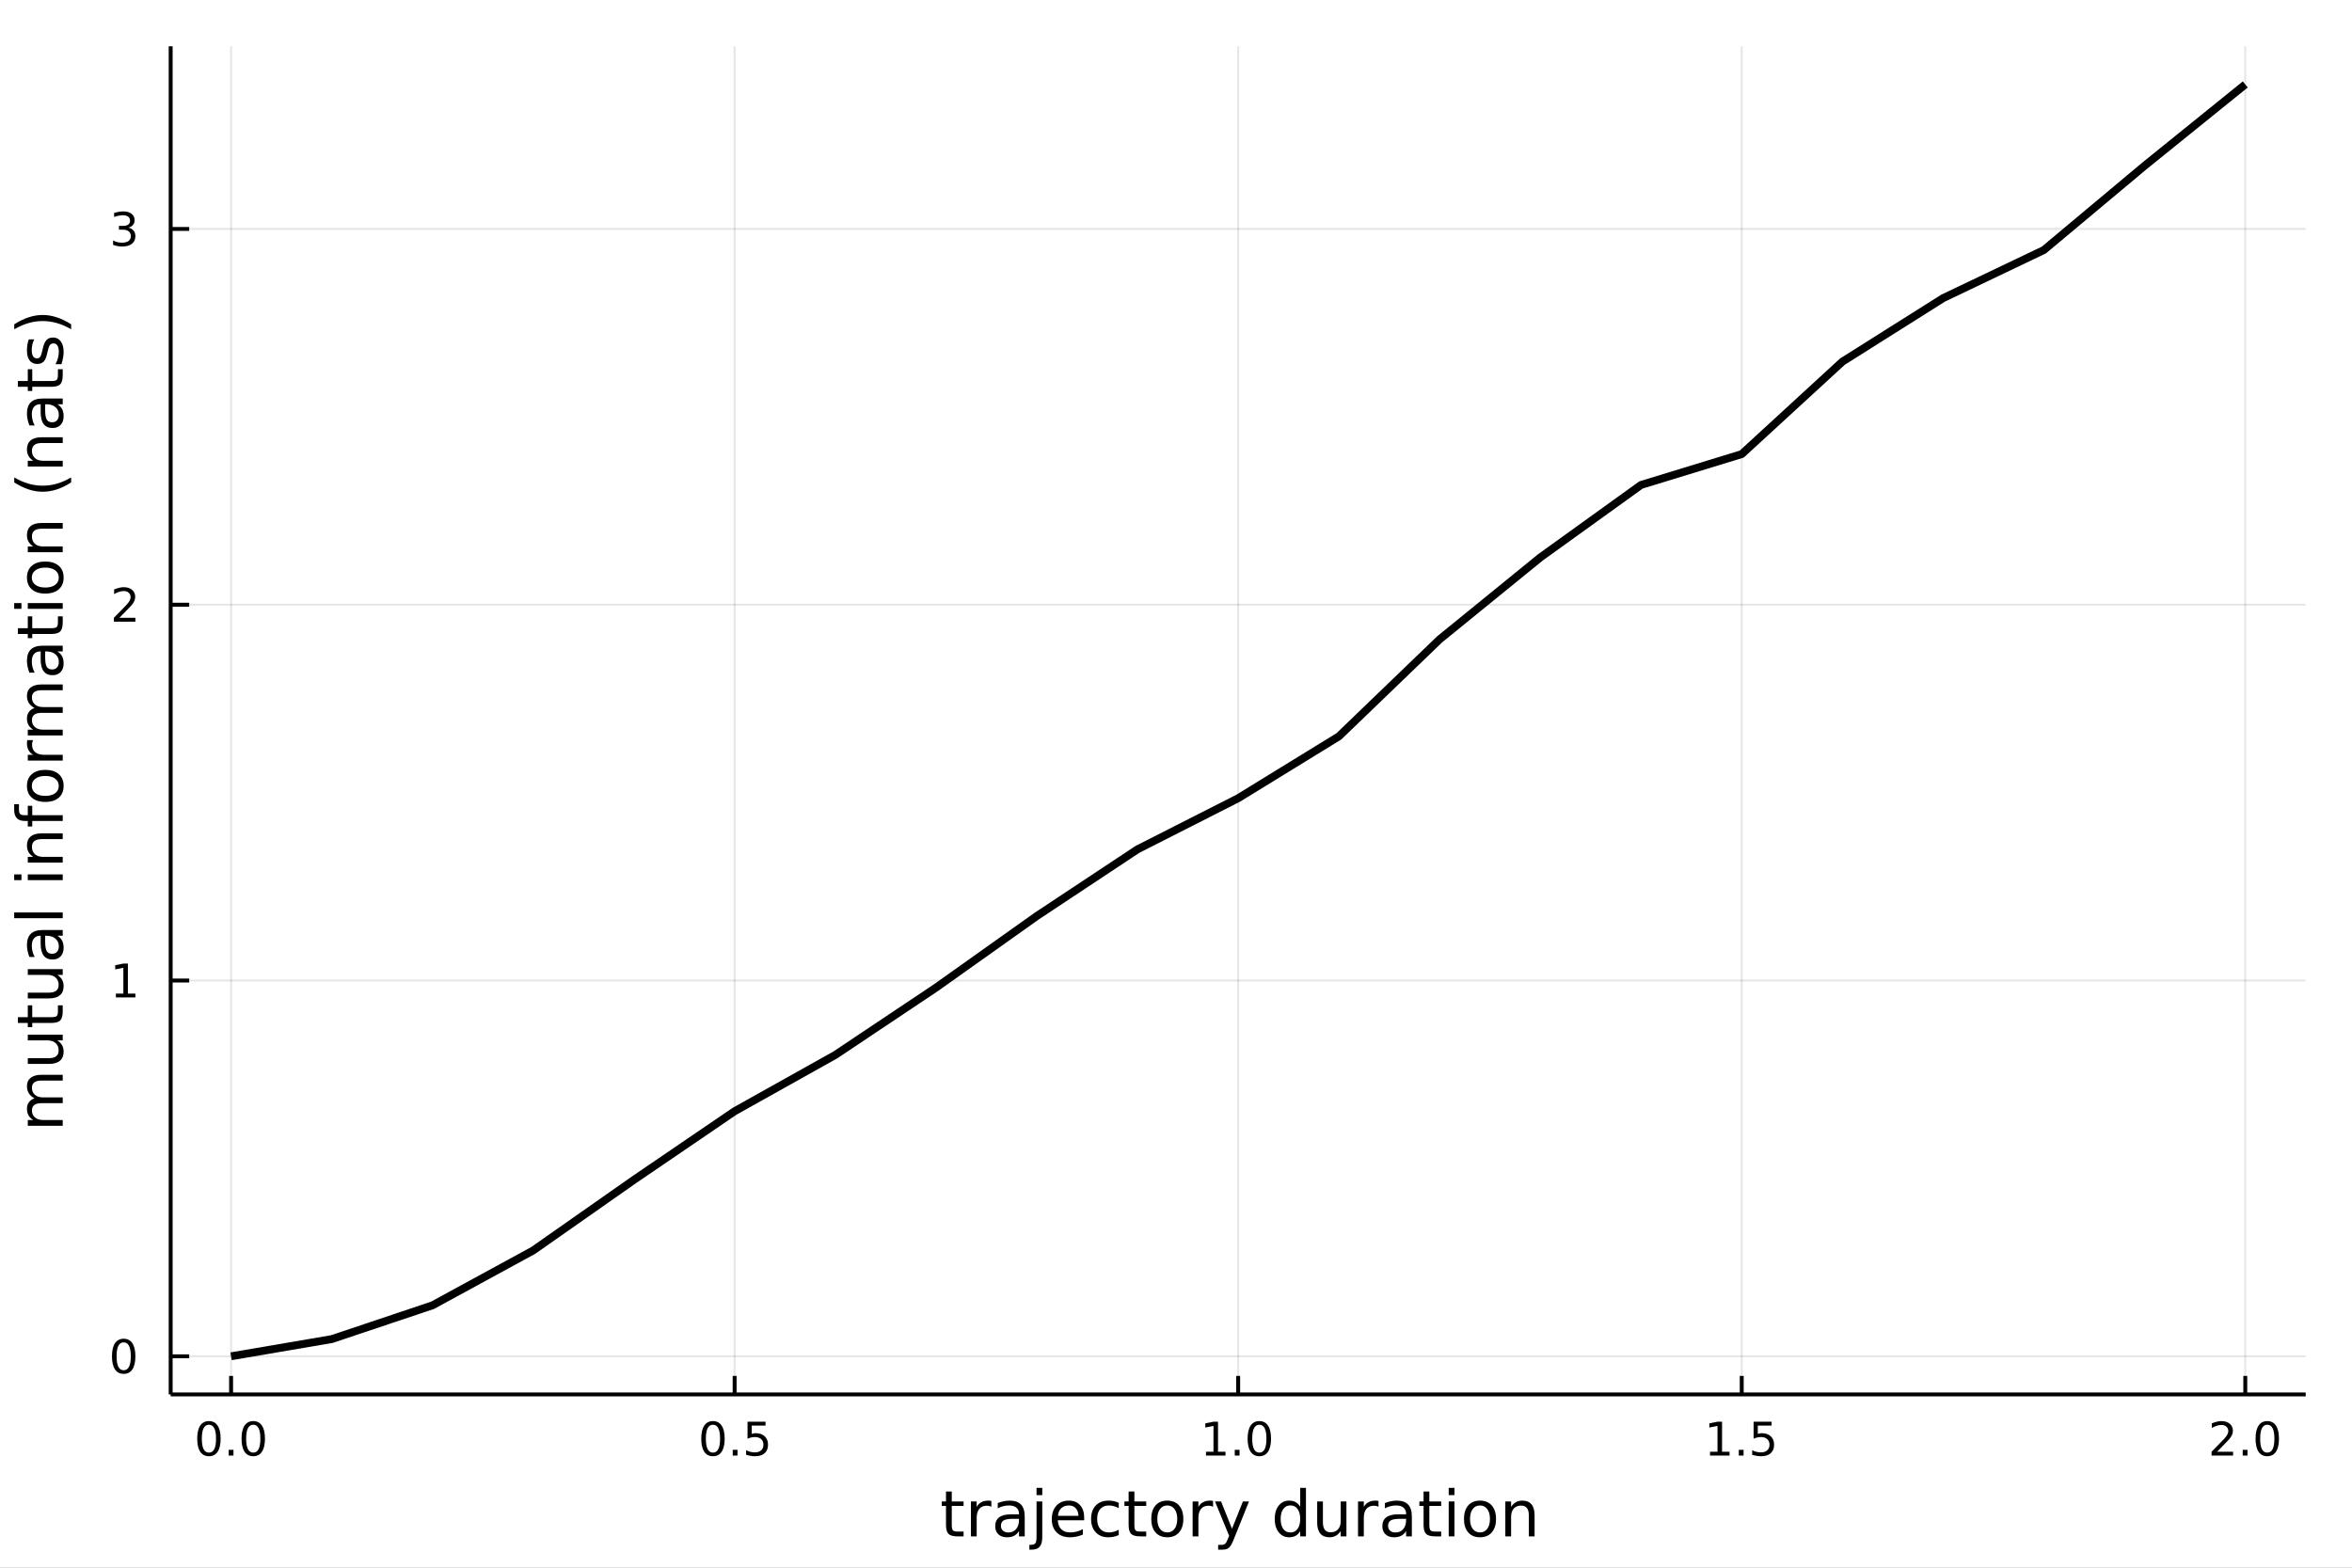 <?xml version="1.0" encoding="utf-8"?>
<svg xmlns="http://www.w3.org/2000/svg" xmlns:xlink="http://www.w3.org/1999/xlink" width="600" height="400" viewBox="0 0 2400 1600">
<rect x="0" y="0" width="2400" height="1600" fill="#808080" stroke="none"/>
<defs>
  <clipPath id="clip560">
    <rect x="0" y="0" width="2400" height="1600"/>
  </clipPath>
</defs>
<path clip-path="url(#clip560)" d="
M0 1600 L2400 1600 L2400 0 L0 0  Z
  " fill="#ffffff" fill-rule="evenodd" fill-opacity="1"/>
<defs>
  <clipPath id="clip561">
    <rect x="480" y="0" width="1681" height="1600"/>
  </clipPath>
</defs>
<path clip-path="url(#clip560)" d="
M174.149 1423.18 L2352.76 1423.18 L2352.76 47.244 L174.149 47.244  Z
  " fill="#ffffff" fill-rule="evenodd" fill-opacity="1"/>
<defs>
  <clipPath id="clip562">
    <rect x="174" y="47" width="2180" height="1377"/>
  </clipPath>
</defs>
<polyline clip-path="url(#clip562)" style="stroke:#000000; stroke-linecap:butt; stroke-linejoin:round; stroke-width:2; stroke-opacity:0.1; fill:none" points="
  235.808,1423.18 235.808,47.244 
  "/>
<polyline clip-path="url(#clip562)" style="stroke:#000000; stroke-linecap:butt; stroke-linejoin:round; stroke-width:2; stroke-opacity:0.1; fill:none" points="
  749.63,1423.18 749.63,47.244 
  "/>
<polyline clip-path="url(#clip562)" style="stroke:#000000; stroke-linecap:butt; stroke-linejoin:round; stroke-width:2; stroke-opacity:0.1; fill:none" points="
  1263.45,1423.18 1263.45,47.244 
  "/>
<polyline clip-path="url(#clip562)" style="stroke:#000000; stroke-linecap:butt; stroke-linejoin:round; stroke-width:2; stroke-opacity:0.1; fill:none" points="
  1777.27,1423.18 1777.27,47.244 
  "/>
<polyline clip-path="url(#clip562)" style="stroke:#000000; stroke-linecap:butt; stroke-linejoin:round; stroke-width:2; stroke-opacity:0.1; fill:none" points="
  2291.1,1423.18 2291.1,47.244 
  "/>
<polyline clip-path="url(#clip560)" style="stroke:#000000; stroke-linecap:butt; stroke-linejoin:round; stroke-width:4; stroke-opacity:1; fill:none" points="
  174.149,1423.18 2352.76,1423.18 
  "/>
<polyline clip-path="url(#clip560)" style="stroke:#000000; stroke-linecap:butt; stroke-linejoin:round; stroke-width:4; stroke-opacity:1; fill:none" points="
  235.808,1423.18 235.808,1404.28 
  "/>
<polyline clip-path="url(#clip560)" style="stroke:#000000; stroke-linecap:butt; stroke-linejoin:round; stroke-width:4; stroke-opacity:1; fill:none" points="
  749.63,1423.18 749.63,1404.28 
  "/>
<polyline clip-path="url(#clip560)" style="stroke:#000000; stroke-linecap:butt; stroke-linejoin:round; stroke-width:4; stroke-opacity:1; fill:none" points="
  1263.45,1423.18 1263.45,1404.28 
  "/>
<polyline clip-path="url(#clip560)" style="stroke:#000000; stroke-linecap:butt; stroke-linejoin:round; stroke-width:4; stroke-opacity:1; fill:none" points="
  1777.27,1423.18 1777.27,1404.28 
  "/>
<polyline clip-path="url(#clip560)" style="stroke:#000000; stroke-linecap:butt; stroke-linejoin:round; stroke-width:4; stroke-opacity:1; fill:none" points="
  2291.1,1423.18 2291.1,1404.28 
  "/>
<path clip-path="url(#clip560)" d="M213.192 1454.1 Q209.581 1454.1 207.752 1457.66 Q205.947 1461.2 205.947 1468.33 Q205.947 1475.44 207.752 1479.01 Q209.581 1482.55 213.192 1482.55 Q216.826 1482.55 218.632 1479.01 Q220.46 1475.44 220.46 1468.33 Q220.46 1461.2 218.632 1457.66 Q216.826 1454.1 213.192 1454.1 M213.192 1450.39 Q219.002 1450.39 222.058 1455 Q225.136 1459.58 225.136 1468.33 Q225.136 1477.06 222.058 1481.67 Q219.002 1486.25 213.192 1486.25 Q207.382 1486.25 204.303 1481.67 Q201.248 1477.06 201.248 1468.33 Q201.248 1459.58 204.303 1455 Q207.382 1450.39 213.192 1450.39 Z" fill="#000000" fill-rule="evenodd" fill-opacity="1" /><path clip-path="url(#clip560)" d="M233.354 1479.7 L238.238 1479.7 L238.238 1485.58 L233.354 1485.58 L233.354 1479.7 Z" fill="#000000" fill-rule="evenodd" fill-opacity="1" /><path clip-path="url(#clip560)" d="M258.423 1454.1 Q254.812 1454.1 252.983 1457.66 Q251.178 1461.2 251.178 1468.33 Q251.178 1475.44 252.983 1479.01 Q254.812 1482.55 258.423 1482.55 Q262.057 1482.55 263.863 1479.01 Q265.692 1475.44 265.692 1468.33 Q265.692 1461.2 263.863 1457.66 Q262.057 1454.1 258.423 1454.1 M258.423 1450.39 Q264.233 1450.39 267.289 1455 Q270.368 1459.58 270.368 1468.33 Q270.368 1477.06 267.289 1481.67 Q264.233 1486.25 258.423 1486.25 Q252.613 1486.25 249.534 1481.67 Q246.479 1477.06 246.479 1468.33 Q246.479 1459.58 249.534 1455 Q252.613 1450.39 258.423 1450.39 Z" fill="#000000" fill-rule="evenodd" fill-opacity="1" /><path clip-path="url(#clip560)" d="M727.512 1454.1 Q723.901 1454.1 722.072 1457.66 Q720.267 1461.2 720.267 1468.33 Q720.267 1475.44 722.072 1479.01 Q723.901 1482.55 727.512 1482.55 Q731.146 1482.55 732.952 1479.01 Q734.781 1475.44 734.781 1468.33 Q734.781 1461.2 732.952 1457.66 Q731.146 1454.1 727.512 1454.1 M727.512 1450.39 Q733.322 1450.39 736.378 1455 Q739.456 1459.58 739.456 1468.33 Q739.456 1477.06 736.378 1481.67 Q733.322 1486.25 727.512 1486.25 Q721.702 1486.25 718.623 1481.67 Q715.568 1477.06 715.568 1468.33 Q715.568 1459.58 718.623 1455 Q721.702 1450.39 727.512 1450.39 Z" fill="#000000" fill-rule="evenodd" fill-opacity="1" /><path clip-path="url(#clip560)" d="M747.674 1479.7 L752.558 1479.7 L752.558 1485.58 L747.674 1485.58 L747.674 1479.7 Z" fill="#000000" fill-rule="evenodd" fill-opacity="1" /><path clip-path="url(#clip560)" d="M762.79 1451.02 L781.146 1451.02 L781.146 1454.96 L767.072 1454.96 L767.072 1463.43 Q768.091 1463.08 769.109 1462.92 Q770.128 1462.73 771.146 1462.73 Q776.933 1462.73 780.313 1465.9 Q783.692 1469.08 783.692 1474.49 Q783.692 1480.07 780.22 1483.17 Q776.748 1486.25 770.429 1486.25 Q768.253 1486.25 765.984 1485.88 Q763.739 1485.51 761.331 1484.77 L761.331 1480.07 Q763.415 1481.2 765.637 1481.76 Q767.859 1482.32 770.336 1482.32 Q774.341 1482.32 776.678 1480.21 Q779.016 1478.1 779.016 1474.49 Q779.016 1470.88 776.678 1468.77 Q774.341 1466.67 770.336 1466.67 Q768.461 1466.67 766.586 1467.08 Q764.734 1467.5 762.79 1468.38 L762.79 1451.02 Z" fill="#000000" fill-rule="evenodd" fill-opacity="1" /><path clip-path="url(#clip560)" d="M1230.61 1481.64 L1238.24 1481.64 L1238.24 1455.28 L1229.93 1456.95 L1229.93 1452.69 L1238.2 1451.02 L1242.87 1451.02 L1242.87 1481.64 L1250.51 1481.64 L1250.51 1485.58 L1230.61 1485.58 L1230.61 1481.64 Z" fill="#000000" fill-rule="evenodd" fill-opacity="1" /><path clip-path="url(#clip560)" d="M1259.96 1479.7 L1264.84 1479.7 L1264.84 1485.58 L1259.96 1485.58 L1259.96 1479.7 Z" fill="#000000" fill-rule="evenodd" fill-opacity="1" /><path clip-path="url(#clip560)" d="M1285.03 1454.1 Q1281.42 1454.1 1279.59 1457.66 Q1277.78 1461.2 1277.78 1468.33 Q1277.78 1475.44 1279.59 1479.01 Q1281.42 1482.55 1285.03 1482.55 Q1288.66 1482.55 1290.47 1479.01 Q1292.29 1475.44 1292.29 1468.33 Q1292.29 1461.2 1290.47 1457.66 Q1288.66 1454.1 1285.03 1454.1 M1285.03 1450.39 Q1290.84 1450.39 1293.89 1455 Q1296.97 1459.58 1296.97 1468.33 Q1296.97 1477.06 1293.89 1481.67 Q1290.84 1486.25 1285.03 1486.25 Q1279.22 1486.25 1276.14 1481.67 Q1273.08 1477.06 1273.08 1468.33 Q1273.08 1459.58 1276.14 1455 Q1279.22 1450.39 1285.03 1450.39 Z" fill="#000000" fill-rule="evenodd" fill-opacity="1" /><path clip-path="url(#clip560)" d="M1744.93 1481.64 L1752.56 1481.64 L1752.56 1455.28 L1744.25 1456.95 L1744.25 1452.69 L1752.52 1451.02 L1757.19 1451.02 L1757.19 1481.64 L1764.83 1481.64 L1764.83 1485.58 L1744.93 1485.58 L1744.93 1481.64 Z" fill="#000000" fill-rule="evenodd" fill-opacity="1" /><path clip-path="url(#clip560)" d="M1774.28 1479.7 L1779.16 1479.7 L1779.16 1485.58 L1774.28 1485.58 L1774.28 1479.7 Z" fill="#000000" fill-rule="evenodd" fill-opacity="1" /><path clip-path="url(#clip560)" d="M1789.39 1451.02 L1807.75 1451.02 L1807.75 1454.96 L1793.68 1454.96 L1793.68 1463.43 Q1794.69 1463.08 1795.71 1462.92 Q1796.73 1462.73 1797.75 1462.73 Q1803.54 1462.73 1806.92 1465.9 Q1810.3 1469.08 1810.3 1474.49 Q1810.3 1480.07 1806.82 1483.17 Q1803.35 1486.25 1797.03 1486.25 Q1794.86 1486.25 1792.59 1485.88 Q1790.34 1485.51 1787.93 1484.77 L1787.93 1480.07 Q1790.02 1481.2 1792.24 1481.76 Q1794.46 1482.32 1796.94 1482.32 Q1800.94 1482.32 1803.28 1480.21 Q1805.62 1478.1 1805.62 1474.49 Q1805.62 1470.88 1803.28 1468.77 Q1800.94 1466.67 1796.94 1466.67 Q1795.06 1466.67 1793.19 1467.08 Q1791.34 1467.5 1789.39 1468.38 L1789.39 1451.02 Z" fill="#000000" fill-rule="evenodd" fill-opacity="1" /><path clip-path="url(#clip560)" d="M2262.34 1481.64 L2278.66 1481.64 L2278.66 1485.58 L2256.71 1485.58 L2256.71 1481.64 Q2259.37 1478.89 2263.96 1474.26 Q2268.56 1469.61 2269.74 1468.27 Q2271.99 1465.74 2272.87 1464.01 Q2273.77 1462.25 2273.77 1460.56 Q2273.77 1457.8 2271.83 1456.07 Q2269.91 1454.33 2266.8 1454.33 Q2264.6 1454.33 2262.15 1455.09 Q2259.72 1455.86 2256.94 1457.41 L2256.94 1452.69 Q2259.77 1451.55 2262.22 1450.97 Q2264.67 1450.39 2266.71 1450.39 Q2272.08 1450.39 2275.28 1453.08 Q2278.47 1455.77 2278.47 1460.26 Q2278.47 1462.39 2277.66 1464.31 Q2276.87 1466.2 2274.77 1468.8 Q2274.19 1469.47 2271.09 1472.69 Q2267.98 1475.88 2262.34 1481.64 Z" fill="#000000" fill-rule="evenodd" fill-opacity="1" /><path clip-path="url(#clip560)" d="M2288.47 1479.7 L2293.35 1479.7 L2293.35 1485.58 L2288.47 1485.58 L2288.47 1479.7 Z" fill="#000000" fill-rule="evenodd" fill-opacity="1" /><path clip-path="url(#clip560)" d="M2313.54 1454.1 Q2309.93 1454.1 2308.1 1457.66 Q2306.29 1461.2 2306.29 1468.33 Q2306.29 1475.44 2308.1 1479.01 Q2309.93 1482.55 2313.54 1482.55 Q2317.17 1482.55 2318.98 1479.01 Q2320.81 1475.44 2320.81 1468.33 Q2320.81 1461.2 2318.98 1457.66 Q2317.17 1454.1 2313.54 1454.1 M2313.54 1450.39 Q2319.35 1450.39 2322.4 1455 Q2325.48 1459.58 2325.48 1468.33 Q2325.48 1477.06 2322.4 1481.67 Q2319.35 1486.25 2313.54 1486.25 Q2307.73 1486.25 2304.65 1481.67 Q2301.59 1477.06 2301.59 1468.33 Q2301.59 1459.58 2304.65 1455 Q2307.73 1450.39 2313.54 1450.39 Z" fill="#000000" fill-rule="evenodd" fill-opacity="1" /><path clip-path="url(#clip560)" d="M971.187 1522.27 L971.187 1532.4 L983.25 1532.4 L983.25 1536.95 L971.187 1536.95 L971.187 1556.3 Q971.187 1560.66 972.365 1561.9 Q973.574 1563.14 977.234 1563.14 L983.25 1563.14 L983.25 1568.04 L977.234 1568.04 Q970.455 1568.04 967.877 1565.53 Q965.299 1562.98 965.299 1556.3 L965.299 1536.95 L961.002 1536.95 L961.002 1532.4 L965.299 1532.4 L965.299 1522.27 L971.187 1522.27 Z" fill="#000000" fill-rule="evenodd" fill-opacity="1" /><path clip-path="url(#clip560)" d="M1011.61 1537.87 Q1010.62 1537.3 1009.44 1537.04 Q1008.3 1536.76 1006.9 1536.76 Q1001.93 1536.76 999.26 1540 Q996.618 1543.22 996.618 1549.27 L996.618 1568.04 L990.73 1568.04 L990.73 1532.4 L996.618 1532.4 L996.618 1537.93 Q998.464 1534.69 1001.42 1533.13 Q1004.38 1531.54 1008.62 1531.54 Q1009.22 1531.54 1009.95 1531.63 Q1010.69 1531.7 1011.58 1531.85 L1011.61 1537.87 Z" fill="#000000" fill-rule="evenodd" fill-opacity="1" /><path clip-path="url(#clip560)" d="M1033.95 1550.12 Q1026.86 1550.12 1024.12 1551.75 Q1021.38 1553.37 1021.38 1557.29 Q1021.38 1560.4 1023.42 1562.25 Q1025.49 1564.07 1029.02 1564.07 Q1033.89 1564.07 1036.82 1560.63 Q1039.78 1557.16 1039.78 1551.43 L1039.78 1550.12 L1033.95 1550.12 M1045.63 1547.71 L1045.63 1568.04 L1039.78 1568.04 L1039.78 1562.63 Q1037.77 1565.88 1034.78 1567.44 Q1031.79 1568.97 1027.46 1568.97 Q1021.99 1568.97 1018.74 1565.91 Q1015.52 1562.82 1015.52 1557.67 Q1015.52 1551.65 1019.53 1548.6 Q1023.58 1545.54 1031.57 1545.54 L1039.78 1545.54 L1039.78 1544.97 Q1039.78 1540.93 1037.1 1538.73 Q1034.46 1536.5 1029.66 1536.5 Q1026.6 1536.5 1023.7 1537.23 Q1020.81 1537.97 1018.13 1539.43 L1018.13 1534.02 Q1021.35 1532.78 1024.37 1532.17 Q1027.4 1531.54 1030.26 1531.54 Q1037.99 1531.54 1041.81 1535.55 Q1045.63 1539.56 1045.63 1547.71 Z" fill="#000000" fill-rule="evenodd" fill-opacity="1" /><path clip-path="url(#clip560)" d="M1057.7 1532.4 L1063.55 1532.4 L1063.55 1568.68 Q1063.55 1575.49 1060.94 1578.55 Q1058.37 1581.6 1052.6 1581.6 L1050.38 1581.6 L1050.38 1576.64 L1051.94 1576.64 Q1055.28 1576.64 1056.49 1575.08 Q1057.7 1573.55 1057.7 1568.68 L1057.7 1532.4 M1057.7 1518.52 L1063.55 1518.52 L1063.55 1525.93 L1057.7 1525.93 L1057.7 1518.52 Z" fill="#000000" fill-rule="evenodd" fill-opacity="1" /><path clip-path="url(#clip560)" d="M1106.3 1548.76 L1106.3 1551.62 L1079.37 1551.62 Q1079.75 1557.67 1083 1560.85 Q1086.28 1564 1092.1 1564 Q1095.48 1564 1098.63 1563.17 Q1101.81 1562.35 1104.93 1560.69 L1104.93 1566.23 Q1101.78 1567.57 1098.47 1568.27 Q1095.16 1568.97 1091.75 1568.97 Q1083.22 1568.97 1078.23 1564 Q1073.26 1559.04 1073.26 1550.57 Q1073.26 1541.82 1077.97 1536.69 Q1082.71 1531.54 1090.73 1531.54 Q1097.93 1531.54 1102.1 1536.18 Q1106.3 1540.8 1106.3 1548.76 M1100.44 1547.04 Q1100.38 1542.23 1097.74 1539.37 Q1095.13 1536.5 1090.8 1536.5 Q1085.9 1536.5 1082.94 1539.27 Q1080.01 1542.04 1079.56 1547.07 L1100.44 1547.04 Z" fill="#000000" fill-rule="evenodd" fill-opacity="1" /><path clip-path="url(#clip560)" d="M1141.57 1533.76 L1141.57 1539.24 Q1139.08 1537.87 1136.57 1537.2 Q1134.09 1536.5 1131.54 1536.5 Q1125.84 1536.5 1122.69 1540.13 Q1119.54 1543.73 1119.54 1550.25 Q1119.54 1556.78 1122.69 1560.4 Q1125.84 1564 1131.54 1564 Q1134.09 1564 1136.57 1563.33 Q1139.08 1562.63 1141.57 1561.26 L1141.57 1566.68 Q1139.11 1567.82 1136.47 1568.39 Q1133.86 1568.97 1130.9 1568.97 Q1122.85 1568.97 1118.11 1563.91 Q1113.36 1558.85 1113.36 1550.25 Q1113.36 1541.53 1118.14 1536.53 Q1122.95 1531.54 1131.28 1531.54 Q1133.99 1531.54 1136.57 1532.11 Q1139.15 1532.65 1141.57 1533.76 Z" fill="#000000" fill-rule="evenodd" fill-opacity="1" /><path clip-path="url(#clip560)" d="M1157.54 1522.27 L1157.54 1532.4 L1169.61 1532.4 L1169.61 1536.95 L1157.54 1536.95 L1157.54 1556.3 Q1157.54 1560.66 1158.72 1561.9 Q1159.93 1563.14 1163.59 1563.14 L1169.61 1563.14 L1169.61 1568.04 L1163.59 1568.04 Q1156.81 1568.04 1154.23 1565.53 Q1151.65 1562.98 1151.65 1556.3 L1151.65 1536.95 L1147.36 1536.95 L1147.36 1532.4 L1151.65 1532.4 L1151.65 1522.27 L1157.54 1522.27 Z" fill="#000000" fill-rule="evenodd" fill-opacity="1" /><path clip-path="url(#clip560)" d="M1191.12 1536.5 Q1186.41 1536.5 1183.67 1540.19 Q1180.94 1543.85 1180.94 1550.25 Q1180.94 1556.65 1183.64 1560.34 Q1186.38 1564 1191.12 1564 Q1195.8 1564 1198.54 1560.31 Q1201.28 1556.62 1201.28 1550.25 Q1201.28 1543.92 1198.54 1540.23 Q1195.8 1536.5 1191.12 1536.5 M1191.12 1531.54 Q1198.76 1531.54 1203.12 1536.5 Q1207.48 1541.47 1207.48 1550.25 Q1207.48 1559 1203.12 1564 Q1198.76 1568.97 1191.12 1568.97 Q1183.45 1568.97 1179.09 1564 Q1174.76 1559 1174.76 1550.25 Q1174.76 1541.47 1179.09 1536.5 Q1183.45 1531.54 1191.12 1531.54 Z" fill="#000000" fill-rule="evenodd" fill-opacity="1" /><path clip-path="url(#clip560)" d="M1237.85 1537.87 Q1236.86 1537.3 1235.68 1537.04 Q1234.54 1536.76 1233.14 1536.76 Q1228.17 1536.76 1225.5 1540 Q1222.86 1543.22 1222.86 1549.27 L1222.86 1568.04 L1216.97 1568.04 L1216.97 1532.4 L1222.86 1532.4 L1222.86 1537.93 Q1224.7 1534.69 1227.66 1533.13 Q1230.62 1531.54 1234.85 1531.54 Q1235.46 1531.54 1236.19 1531.63 Q1236.92 1531.7 1237.81 1531.85 L1237.85 1537.87 Z" fill="#000000" fill-rule="evenodd" fill-opacity="1" /><path clip-path="url(#clip560)" d="M1258.82 1571.35 Q1256.34 1577.72 1253.98 1579.66 Q1251.63 1581.6 1247.68 1581.6 L1243 1581.6 L1243 1576.7 L1246.44 1576.7 Q1248.86 1576.7 1250.2 1575.56 Q1251.53 1574.41 1253.16 1570.14 L1254.21 1567.47 L1239.79 1532.4 L1245.99 1532.4 L1257.13 1560.28 L1268.27 1532.4 L1274.48 1532.4 L1258.82 1571.35 Z" fill="#000000" fill-rule="evenodd" fill-opacity="1" /><path clip-path="url(#clip560)" d="M1326.74 1537.81 L1326.74 1518.52 L1332.6 1518.52 L1332.6 1568.04 L1326.74 1568.04 L1326.74 1562.7 Q1324.9 1565.88 1322.06 1567.44 Q1319.26 1568.97 1315.32 1568.97 Q1308.86 1568.97 1304.78 1563.81 Q1300.74 1558.65 1300.74 1550.25 Q1300.74 1541.85 1304.78 1536.69 Q1308.86 1531.54 1315.32 1531.54 Q1319.26 1531.54 1322.06 1533.1 Q1324.9 1534.62 1326.74 1537.81 M1306.79 1550.25 Q1306.79 1556.71 1309.43 1560.4 Q1312.1 1564.07 1316.75 1564.07 Q1321.4 1564.07 1324.07 1560.4 Q1326.74 1556.71 1326.74 1550.25 Q1326.74 1543.79 1324.07 1540.13 Q1321.4 1536.44 1316.75 1536.44 Q1312.1 1536.44 1309.43 1540.13 Q1306.79 1543.79 1306.79 1550.25 Z" fill="#000000" fill-rule="evenodd" fill-opacity="1" /><path clip-path="url(#clip560)" d="M1344.06 1553.98 L1344.06 1532.4 L1349.91 1532.4 L1349.91 1553.75 Q1349.91 1558.81 1351.89 1561.36 Q1353.86 1563.87 1357.81 1563.87 Q1362.55 1563.87 1365.29 1560.85 Q1368.06 1557.83 1368.06 1552.61 L1368.06 1532.4 L1373.91 1532.4 L1373.91 1568.04 L1368.06 1568.04 L1368.06 1562.57 Q1365.92 1565.82 1363.09 1567.41 Q1360.29 1568.97 1356.57 1568.97 Q1350.42 1568.97 1347.24 1565.15 Q1344.06 1561.33 1344.06 1553.98 M1358.79 1531.54 L1358.79 1531.54 Z" fill="#000000" fill-rule="evenodd" fill-opacity="1" /><path clip-path="url(#clip560)" d="M1406.63 1537.87 Q1405.65 1537.3 1404.47 1537.04 Q1403.32 1536.76 1401.92 1536.76 Q1396.96 1536.76 1394.28 1540 Q1391.64 1543.22 1391.64 1549.27 L1391.64 1568.04 L1385.75 1568.04 L1385.75 1532.4 L1391.64 1532.4 L1391.64 1537.93 Q1393.49 1534.69 1396.45 1533.13 Q1399.41 1531.54 1403.64 1531.54 Q1404.25 1531.54 1404.98 1531.63 Q1405.71 1531.7 1406.6 1531.85 L1406.63 1537.87 Z" fill="#000000" fill-rule="evenodd" fill-opacity="1" /><path clip-path="url(#clip560)" d="M1428.98 1550.12 Q1421.88 1550.12 1419.14 1551.75 Q1416.4 1553.37 1416.4 1557.29 Q1416.4 1560.4 1418.44 1562.25 Q1420.51 1564.07 1424.04 1564.07 Q1428.91 1564.07 1431.84 1560.63 Q1434.8 1557.16 1434.8 1551.43 L1434.8 1550.12 L1428.98 1550.12 M1440.66 1547.71 L1440.66 1568.04 L1434.8 1568.04 L1434.8 1562.63 Q1432.8 1565.88 1429.8 1567.44 Q1426.81 1568.97 1422.48 1568.97 Q1417.01 1568.97 1413.76 1565.91 Q1410.55 1562.82 1410.55 1557.67 Q1410.55 1551.65 1414.56 1548.6 Q1418.6 1545.54 1426.59 1545.54 L1434.8 1545.54 L1434.8 1544.97 Q1434.8 1540.93 1432.13 1538.73 Q1429.49 1536.5 1424.68 1536.5 Q1421.62 1536.5 1418.73 1537.23 Q1415.83 1537.97 1413.16 1539.43 L1413.16 1534.02 Q1416.37 1532.78 1419.4 1532.17 Q1422.42 1531.54 1425.28 1531.54 Q1433.02 1531.54 1436.84 1535.55 Q1440.66 1539.56 1440.66 1547.71 Z" fill="#000000" fill-rule="evenodd" fill-opacity="1" /><path clip-path="url(#clip560)" d="M1458.51 1522.27 L1458.51 1532.4 L1470.58 1532.4 L1470.58 1536.95 L1458.51 1536.95 L1458.51 1556.3 Q1458.51 1560.66 1459.69 1561.9 Q1460.9 1563.14 1464.56 1563.14 L1470.58 1563.14 L1470.58 1568.04 L1464.56 1568.04 Q1457.78 1568.04 1455.2 1565.53 Q1452.63 1562.98 1452.63 1556.3 L1452.63 1536.95 L1448.33 1536.95 L1448.33 1532.4 L1452.63 1532.4 L1452.63 1522.27 L1458.51 1522.27 Z" fill="#000000" fill-rule="evenodd" fill-opacity="1" /><path clip-path="url(#clip560)" d="M1478.28 1532.4 L1484.14 1532.4 L1484.14 1568.04 L1478.28 1568.04 L1478.28 1532.4 M1478.28 1518.52 L1484.14 1518.52 L1484.14 1525.93 L1478.28 1525.93 L1478.28 1518.52 Z" fill="#000000" fill-rule="evenodd" fill-opacity="1" /><path clip-path="url(#clip560)" d="M1510.2 1536.5 Q1505.49 1536.5 1502.76 1540.19 Q1500.02 1543.85 1500.02 1550.25 Q1500.02 1556.65 1502.72 1560.34 Q1505.46 1564 1510.2 1564 Q1514.88 1564 1517.62 1560.31 Q1520.36 1556.62 1520.36 1550.25 Q1520.36 1543.92 1517.62 1540.23 Q1514.88 1536.5 1510.2 1536.5 M1510.2 1531.54 Q1517.84 1531.54 1522.2 1536.5 Q1526.56 1541.47 1526.56 1550.25 Q1526.56 1559 1522.2 1564 Q1517.84 1568.97 1510.2 1568.97 Q1502.53 1568.97 1498.17 1564 Q1493.84 1559 1493.84 1550.25 Q1493.84 1541.47 1498.17 1536.5 Q1502.53 1531.54 1510.2 1531.54 Z" fill="#000000" fill-rule="evenodd" fill-opacity="1" /><path clip-path="url(#clip560)" d="M1565.9 1546.53 L1565.9 1568.04 L1560.05 1568.04 L1560.05 1546.72 Q1560.05 1541.66 1558.07 1539.14 Q1556.1 1536.63 1552.15 1536.63 Q1547.41 1536.63 1544.67 1539.65 Q1541.94 1542.68 1541.94 1547.9 L1541.94 1568.04 L1536.05 1568.04 L1536.05 1532.4 L1541.94 1532.4 L1541.94 1537.93 Q1544.04 1534.72 1546.87 1533.13 Q1549.73 1531.54 1553.46 1531.54 Q1559.6 1531.54 1562.75 1535.36 Q1565.9 1539.14 1565.9 1546.53 Z" fill="#000000" fill-rule="evenodd" fill-opacity="1" /><polyline clip-path="url(#clip562)" style="stroke:#000000; stroke-linecap:butt; stroke-linejoin:round; stroke-width:2; stroke-opacity:0.1; fill:none" points="
  174.149,1384.24 2352.76,1384.24 
  "/>
<polyline clip-path="url(#clip562)" style="stroke:#000000; stroke-linecap:butt; stroke-linejoin:round; stroke-width:2; stroke-opacity:0.1; fill:none" points="
  174.149,1000.72 2352.76,1000.72 
  "/>
<polyline clip-path="url(#clip562)" style="stroke:#000000; stroke-linecap:butt; stroke-linejoin:round; stroke-width:2; stroke-opacity:0.1; fill:none" points="
  174.149,617.193 2352.76,617.193 
  "/>
<polyline clip-path="url(#clip562)" style="stroke:#000000; stroke-linecap:butt; stroke-linejoin:round; stroke-width:2; stroke-opacity:0.1; fill:none" points="
  174.149,233.67 2352.76,233.67 
  "/>
<polyline clip-path="url(#clip560)" style="stroke:#000000; stroke-linecap:butt; stroke-linejoin:round; stroke-width:4; stroke-opacity:1; fill:none" points="
  174.149,1423.18 174.149,47.244 
  "/>
<polyline clip-path="url(#clip560)" style="stroke:#000000; stroke-linecap:butt; stroke-linejoin:round; stroke-width:4; stroke-opacity:1; fill:none" points="
  174.149,1384.24 193.047,1384.24 
  "/>
<polyline clip-path="url(#clip560)" style="stroke:#000000; stroke-linecap:butt; stroke-linejoin:round; stroke-width:4; stroke-opacity:1; fill:none" points="
  174.149,1000.72 193.047,1000.72 
  "/>
<polyline clip-path="url(#clip560)" style="stroke:#000000; stroke-linecap:butt; stroke-linejoin:round; stroke-width:4; stroke-opacity:1; fill:none" points="
  174.149,617.193 193.047,617.193 
  "/>
<polyline clip-path="url(#clip560)" style="stroke:#000000; stroke-linecap:butt; stroke-linejoin:round; stroke-width:4; stroke-opacity:1; fill:none" points="
  174.149,233.67 193.047,233.67 
  "/>
<path clip-path="url(#clip560)" d="M126.205 1370.04 Q122.593 1370.04 120.765 1373.6 Q118.959 1377.14 118.959 1384.27 Q118.959 1391.38 120.765 1394.94 Q122.593 1398.49 126.205 1398.49 Q129.839 1398.49 131.644 1394.94 Q133.473 1391.38 133.473 1384.27 Q133.473 1377.14 131.644 1373.6 Q129.839 1370.04 126.205 1370.04 M126.205 1366.33 Q132.015 1366.33 135.07 1370.94 Q138.149 1375.52 138.149 1384.27 Q138.149 1393 135.07 1397.61 Q132.015 1402.19 126.205 1402.19 Q120.394 1402.19 117.316 1397.61 Q114.26 1393 114.26 1384.27 Q114.26 1375.52 117.316 1370.94 Q120.394 1366.33 126.205 1366.33 Z" fill="#000000" fill-rule="evenodd" fill-opacity="1" /><path clip-path="url(#clip560)" d="M118.242 1014.06 L125.88 1014.06 L125.88 987.695 L117.57 989.362 L117.57 985.102 L125.834 983.436 L130.51 983.436 L130.51 1014.06 L138.149 1014.06 L138.149 1018 L118.242 1018 L118.242 1014.06 Z" fill="#000000" fill-rule="evenodd" fill-opacity="1" /><path clip-path="url(#clip560)" d="M121.83 630.538 L138.149 630.538 L138.149 634.473 L116.205 634.473 L116.205 630.538 Q118.867 627.783 123.45 623.154 Q128.056 618.501 129.237 617.158 Q131.482 614.635 132.362 612.899 Q133.265 611.14 133.265 609.45 Q133.265 606.695 131.32 604.959 Q129.399 603.223 126.297 603.223 Q124.098 603.223 121.644 603.987 Q119.214 604.751 116.436 606.302 L116.436 601.58 Q119.26 600.445 121.714 599.867 Q124.168 599.288 126.205 599.288 Q131.575 599.288 134.769 601.973 Q137.964 604.658 137.964 609.149 Q137.964 611.279 137.154 613.2 Q136.367 615.098 134.26 617.691 Q133.681 618.362 130.58 621.58 Q127.478 624.774 121.83 630.538 Z" fill="#000000" fill-rule="evenodd" fill-opacity="1" /><path clip-path="url(#clip560)" d="M131.019 232.316 Q134.376 233.034 136.251 235.302 Q138.149 237.571 138.149 240.904 Q138.149 246.02 134.63 248.821 Q131.112 251.622 124.63 251.622 Q122.455 251.622 120.14 251.182 Q117.848 250.765 115.394 249.909 L115.394 245.395 Q117.339 246.529 119.654 247.108 Q121.968 247.687 124.492 247.687 Q128.89 247.687 131.181 245.95 Q133.496 244.214 133.496 240.904 Q133.496 237.849 131.343 236.136 Q129.214 234.4 125.394 234.4 L121.367 234.4 L121.367 230.557 L125.58 230.557 Q129.029 230.557 130.857 229.191 Q132.686 227.802 132.686 225.21 Q132.686 222.548 130.788 221.136 Q128.913 219.701 125.394 219.701 Q123.473 219.701 121.274 220.117 Q119.075 220.534 116.436 221.414 L116.436 217.247 Q119.098 216.506 121.413 216.136 Q123.751 215.765 125.811 215.765 Q131.135 215.765 134.237 218.196 Q137.339 220.603 137.339 224.724 Q137.339 227.594 135.695 229.585 Q134.052 231.552 131.019 232.316 Z" fill="#000000" fill-rule="evenodd" fill-opacity="1" /><path clip-path="url(#clip560)" d="M35.199 1120.99 Q31.253 1118.79 29.375 1115.74 Q27.497 1112.68 27.497 1108.54 Q27.497 1102.97 31.412 1099.95 Q35.295 1096.93 42.488 1096.93 L64.004 1096.93 L64.004 1102.82 L42.679 1102.82 Q37.555 1102.82 35.072 1104.63 Q32.589 1106.44 32.589 1110.17 Q32.589 1114.72 35.613 1117.36 Q38.637 1120 43.857 1120 L64.004 1120 L64.004 1125.89 L42.679 1125.89 Q37.523 1125.89 35.072 1127.71 Q32.589 1129.52 32.589 1133.31 Q32.589 1137.8 35.645 1140.44 Q38.669 1143.08 43.857 1143.08 L64.004 1143.08 L64.004 1148.97 L28.356 1148.97 L28.356 1143.08 L33.894 1143.08 Q30.616 1141.07 29.056 1138.27 Q27.497 1135.47 27.497 1131.62 Q27.497 1127.74 29.47 1125.03 Q31.444 1122.29 35.199 1120.99 Z" fill="#000000" fill-rule="evenodd" fill-opacity="1" /><path clip-path="url(#clip560)" d="M49.936 1085.85 L28.356 1085.85 L28.356 1079.99 L49.713 1079.99 Q54.774 1079.99 57.32 1078.02 Q59.835 1076.05 59.835 1072.1 Q59.835 1067.36 56.811 1064.62 Q53.787 1061.85 48.567 1061.85 L28.356 1061.85 L28.356 1056 L64.004 1056 L64.004 1061.85 L58.53 1061.85 Q61.776 1063.98 63.368 1066.82 Q64.927 1069.62 64.927 1073.34 Q64.927 1079.49 61.108 1082.67 Q57.288 1085.85 49.936 1085.85 M27.497 1071.11 L27.497 1071.11 Z" fill="#000000" fill-rule="evenodd" fill-opacity="1" /><path clip-path="url(#clip560)" d="M18.235 1038.14 L28.356 1038.14 L28.356 1026.08 L32.908 1026.08 L32.908 1038.14 L52.259 1038.14 Q56.62 1038.14 57.861 1036.96 Q59.103 1035.75 59.103 1032.09 L59.103 1026.08 L64.004 1026.08 L64.004 1032.09 Q64.004 1038.87 61.49 1041.45 Q58.943 1044.03 52.259 1044.03 L32.908 1044.03 L32.908 1048.33 L28.356 1048.33 L28.356 1044.03 L18.235 1044.03 L18.235 1038.14 Z" fill="#000000" fill-rule="evenodd" fill-opacity="1" /><path clip-path="url(#clip560)" d="M49.936 1018.98 L28.356 1018.98 L28.356 1013.12 L49.713 1013.12 Q54.774 1013.12 57.32 1011.15 Q59.835 1009.18 59.835 1005.23 Q59.835 1000.49 56.811 997.75 Q53.787 994.981 48.567 994.981 L28.356 994.981 L28.356 989.124 L64.004 989.124 L64.004 994.981 L58.53 994.981 Q61.776 997.113 63.368 999.946 Q64.927 1002.75 64.927 1006.47 Q64.927 1012.61 61.108 1015.8 Q57.288 1018.98 49.936 1018.98 M27.497 1004.24 L27.497 1004.24 Z" fill="#000000" fill-rule="evenodd" fill-opacity="1" /><path clip-path="url(#clip560)" d="M46.085 960.86 Q46.085 967.958 47.708 970.695 Q49.331 973.433 53.246 973.433 Q56.365 973.433 58.211 971.396 Q60.026 969.327 60.026 965.794 Q60.026 960.924 56.588 957.996 Q53.119 955.036 47.39 955.036 L46.085 955.036 L46.085 960.86 M43.666 949.179 L64.004 949.179 L64.004 955.036 L58.593 955.036 Q61.84 957.041 63.399 960.033 Q64.927 963.025 64.927 967.353 Q64.927 972.828 61.872 976.074 Q58.784 979.289 53.628 979.289 Q47.612 979.289 44.557 975.279 Q41.501 971.236 41.501 963.247 L41.501 955.036 L40.928 955.036 Q36.886 955.036 34.69 957.709 Q32.462 960.351 32.462 965.157 Q32.462 968.213 33.194 971.109 Q33.926 974.006 35.39 976.679 L29.98 976.679 Q28.738 973.464 28.133 970.441 Q27.497 967.417 27.497 964.552 Q27.497 956.818 31.507 952.999 Q35.518 949.179 43.666 949.179 Z" fill="#000000" fill-rule="evenodd" fill-opacity="1" /><path clip-path="url(#clip560)" d="M14.479 937.116 L14.479 931.26 L64.004 931.26 L64.004 937.116 L14.479 937.116 Z" fill="#000000" fill-rule="evenodd" fill-opacity="1" /><path clip-path="url(#clip560)" d="M28.356 898.285 L28.356 892.429 L64.004 892.429 L64.004 898.285 L28.356 898.285 M14.479 898.285 L14.479 892.429 L21.895 892.429 L21.895 898.285 L14.479 898.285 Z" fill="#000000" fill-rule="evenodd" fill-opacity="1" /><path clip-path="url(#clip560)" d="M42.488 850.543 L64.004 850.543 L64.004 856.399 L42.679 856.399 Q37.618 856.399 35.104 858.372 Q32.589 860.346 32.589 864.293 Q32.589 869.035 35.613 871.772 Q38.637 874.51 43.857 874.51 L64.004 874.51 L64.004 880.398 L28.356 880.398 L28.356 874.51 L33.894 874.51 Q30.68 872.409 29.088 869.576 Q27.497 866.712 27.497 862.988 Q27.497 856.845 31.316 853.694 Q35.104 850.543 42.488 850.543 Z" fill="#000000" fill-rule="evenodd" fill-opacity="1" /><path clip-path="url(#clip560)" d="M14.479 820.815 L19.349 820.815 L19.349 826.417 Q19.349 829.568 20.622 830.809 Q21.895 832.018 25.205 832.018 L28.356 832.018 L28.356 822.374 L32.908 822.374 L32.908 832.018 L64.004 832.018 L64.004 837.907 L32.908 837.907 L32.908 843.509 L28.356 843.509 L28.356 837.907 L25.874 837.907 Q19.922 837.907 17.216 835.138 Q14.479 832.369 14.479 826.353 L14.479 820.815 Z" fill="#000000" fill-rule="evenodd" fill-opacity="1" /><path clip-path="url(#clip560)" d="M32.462 802.1 Q32.462 806.81 36.154 809.548 Q39.815 812.285 46.212 812.285 Q52.609 812.285 56.302 809.579 Q59.962 806.842 59.962 802.1 Q59.962 797.421 56.27 794.684 Q52.578 791.946 46.212 791.946 Q39.878 791.946 36.186 794.684 Q32.462 797.421 32.462 802.1 M27.497 802.1 Q27.497 794.461 32.462 790.1 Q37.427 785.74 46.212 785.74 Q54.965 785.74 59.962 790.1 Q64.927 794.461 64.927 802.1 Q64.927 809.77 59.962 814.131 Q54.965 818.459 46.212 818.459 Q37.427 818.459 32.462 814.131 Q27.497 809.77 27.497 802.1 Z" fill="#000000" fill-rule="evenodd" fill-opacity="1" /><path clip-path="url(#clip560)" d="M33.831 755.375 Q33.258 756.362 33.003 757.54 Q32.717 758.686 32.717 760.086 Q32.717 765.051 35.963 767.725 Q39.178 770.367 45.225 770.367 L64.004 770.367 L64.004 776.255 L28.356 776.255 L28.356 770.367 L33.894 770.367 Q30.648 768.521 29.088 765.56 Q27.497 762.6 27.497 758.367 Q27.497 757.762 27.592 757.03 Q27.656 756.298 27.815 755.407 L33.831 755.375 Z" fill="#000000" fill-rule="evenodd" fill-opacity="1" /><path clip-path="url(#clip560)" d="M35.199 722.624 Q31.253 720.428 29.375 717.372 Q27.497 714.317 27.497 710.179 Q27.497 704.609 31.412 701.585 Q35.295 698.561 42.488 698.561 L64.004 698.561 L64.004 704.45 L42.679 704.45 Q37.555 704.45 35.072 706.264 Q32.589 708.078 32.589 711.802 Q32.589 716.354 35.613 718.995 Q38.637 721.637 43.857 721.637 L64.004 721.637 L64.004 727.525 L42.679 727.525 Q37.523 727.525 35.072 729.34 Q32.589 731.154 32.589 734.941 Q32.589 739.429 35.645 742.071 Q38.669 744.713 43.857 744.713 L64.004 744.713 L64.004 750.601 L28.356 750.601 L28.356 744.713 L33.894 744.713 Q30.616 742.708 29.056 739.907 Q27.497 737.106 27.497 733.255 Q27.497 729.371 29.47 726.666 Q31.444 723.929 35.199 722.624 Z" fill="#000000" fill-rule="evenodd" fill-opacity="1" /><path clip-path="url(#clip560)" d="M46.085 670.68 Q46.085 677.777 47.708 680.515 Q49.331 683.252 53.246 683.252 Q56.365 683.252 58.211 681.215 Q60.026 679.146 60.026 675.613 Q60.026 670.743 56.588 667.815 Q53.119 664.855 47.39 664.855 L46.085 664.855 L46.085 670.68 M43.666 658.999 L64.004 658.999 L64.004 664.855 L58.593 664.855 Q61.84 666.86 63.399 669.852 Q64.927 672.844 64.927 677.173 Q64.927 682.647 61.872 685.894 Q58.784 689.108 53.628 689.108 Q47.612 689.108 44.557 685.098 Q41.501 681.056 41.501 673.067 L41.501 664.855 L40.928 664.855 Q36.886 664.855 34.69 667.529 Q32.462 670.17 32.462 674.976 Q32.462 678.032 33.194 680.928 Q33.926 683.825 35.39 686.498 L29.98 686.498 Q28.738 683.284 28.133 680.26 Q27.497 677.236 27.497 674.372 Q27.497 666.637 31.507 662.818 Q35.518 658.999 43.666 658.999 Z" fill="#000000" fill-rule="evenodd" fill-opacity="1" /><path clip-path="url(#clip560)" d="M18.235 641.143 L28.356 641.143 L28.356 629.08 L32.908 629.08 L32.908 641.143 L52.259 641.143 Q56.62 641.143 57.861 639.965 Q59.103 638.756 59.103 635.095 L59.103 629.08 L64.004 629.08 L64.004 635.095 Q64.004 641.875 61.49 644.453 Q58.943 647.031 52.259 647.031 L32.908 647.031 L32.908 651.328 L28.356 651.328 L28.356 647.031 L18.235 647.031 L18.235 641.143 Z" fill="#000000" fill-rule="evenodd" fill-opacity="1" /><path clip-path="url(#clip560)" d="M28.356 621.377 L28.356 615.521 L64.004 615.521 L64.004 621.377 L28.356 621.377 M14.479 621.377 L14.479 615.521 L21.895 615.521 L21.895 621.377 L14.479 621.377 Z" fill="#000000" fill-rule="evenodd" fill-opacity="1" /><path clip-path="url(#clip560)" d="M32.462 589.453 Q32.462 594.164 36.154 596.901 Q39.815 599.638 46.212 599.638 Q52.609 599.638 56.302 596.933 Q59.962 594.196 59.962 589.453 Q59.962 584.774 56.27 582.037 Q52.578 579.3 46.212 579.3 Q39.878 579.3 36.186 582.037 Q32.462 584.774 32.462 589.453 M27.497 589.453 Q27.497 581.814 32.462 577.454 Q37.427 573.093 46.212 573.093 Q54.965 573.093 59.962 577.454 Q64.927 581.814 64.927 589.453 Q64.927 597.124 59.962 601.484 Q54.965 605.813 46.212 605.813 Q37.427 605.813 32.462 601.484 Q27.497 597.124 27.497 589.453 Z" fill="#000000" fill-rule="evenodd" fill-opacity="1" /><path clip-path="url(#clip560)" d="M42.488 533.753 L64.004 533.753 L64.004 539.61 L42.679 539.61 Q37.618 539.61 35.104 541.583 Q32.589 543.556 32.589 547.503 Q32.589 552.246 35.613 554.983 Q38.637 557.72 43.857 557.72 L64.004 557.72 L64.004 563.608 L28.356 563.608 L28.356 557.72 L33.894 557.72 Q30.68 555.619 29.088 552.787 Q27.497 549.922 27.497 546.198 Q27.497 540.055 31.316 536.904 Q35.104 533.753 42.488 533.753 Z" fill="#000000" fill-rule="evenodd" fill-opacity="1" /><path clip-path="url(#clip560)" d="M14.543 487.284 Q21.863 491.549 29.025 493.617 Q36.186 495.686 43.538 495.686 Q50.891 495.686 58.116 493.617 Q65.309 491.517 72.598 487.284 L72.598 492.376 Q65.118 497.15 57.893 499.538 Q50.668 501.893 43.538 501.893 Q36.441 501.893 29.247 499.538 Q22.054 497.182 14.543 492.376 L14.543 487.284 Z" fill="#000000" fill-rule="evenodd" fill-opacity="1" /><path clip-path="url(#clip560)" d="M42.488 446.288 L64.004 446.288 L64.004 452.145 L42.679 452.145 Q37.618 452.145 35.104 454.118 Q32.589 456.092 32.589 460.038 Q32.589 464.781 35.613 467.518 Q38.637 470.255 43.857 470.255 L64.004 470.255 L64.004 476.144 L28.356 476.144 L28.356 470.255 L33.894 470.255 Q30.68 468.155 29.088 465.322 Q27.497 462.457 27.497 458.733 Q27.497 452.591 31.316 449.439 Q35.104 446.288 42.488 446.288 Z" fill="#000000" fill-rule="evenodd" fill-opacity="1" /><path clip-path="url(#clip560)" d="M46.085 418.407 Q46.085 425.504 47.708 428.242 Q49.331 430.979 53.246 430.979 Q56.365 430.979 58.211 428.942 Q60.026 426.873 60.026 423.34 Q60.026 418.47 56.588 415.542 Q53.119 412.582 47.39 412.582 L46.085 412.582 L46.085 418.407 M43.666 406.726 L64.004 406.726 L64.004 412.582 L58.593 412.582 Q61.84 414.587 63.399 417.579 Q64.927 420.571 64.927 424.9 Q64.927 430.374 61.872 433.621 Q58.784 436.835 53.628 436.835 Q47.612 436.835 44.557 432.825 Q41.501 428.783 41.501 420.794 L41.501 412.582 L40.928 412.582 Q36.886 412.582 34.69 415.256 Q32.462 417.897 32.462 422.704 Q32.462 425.759 33.194 428.655 Q33.926 431.552 35.39 434.225 L29.98 434.225 Q28.738 431.011 28.133 427.987 Q27.497 424.963 27.497 422.099 Q27.497 414.364 31.507 410.545 Q35.518 406.726 43.666 406.726 Z" fill="#000000" fill-rule="evenodd" fill-opacity="1" /><path clip-path="url(#clip560)" d="M18.235 388.87 L28.356 388.87 L28.356 376.807 L32.908 376.807 L32.908 388.87 L52.259 388.87 Q56.62 388.87 57.861 387.692 Q59.103 386.483 59.103 382.822 L59.103 376.807 L64.004 376.807 L64.004 382.822 Q64.004 389.602 61.49 392.18 Q58.943 394.758 52.259 394.758 L32.908 394.758 L32.908 399.055 L28.356 399.055 L28.356 394.758 L18.235 394.758 L18.235 388.87 Z" fill="#000000" fill-rule="evenodd" fill-opacity="1" /><path clip-path="url(#clip560)" d="M29.407 346.379 L34.945 346.379 Q33.672 348.861 33.035 351.535 Q32.398 354.209 32.398 357.073 Q32.398 361.434 33.735 363.63 Q35.072 365.794 37.746 365.794 Q39.783 365.794 40.96 364.235 Q42.106 362.675 43.157 357.964 L43.602 355.959 Q44.939 349.721 47.39 347.111 Q49.809 344.469 54.169 344.469 Q59.134 344.469 62.031 348.416 Q64.927 352.331 64.927 359.206 Q64.927 362.07 64.354 365.189 Q63.813 368.277 62.699 371.714 L56.652 371.714 Q58.339 368.468 59.198 365.317 Q60.026 362.166 60.026 359.078 Q60.026 354.941 58.625 352.713 Q57.193 350.485 54.615 350.485 Q52.228 350.485 50.955 352.108 Q49.681 353.699 48.504 359.142 L48.026 361.179 Q46.88 366.622 44.525 369.041 Q42.138 371.46 38 371.46 Q32.971 371.46 30.234 367.895 Q27.497 364.33 27.497 357.773 Q27.497 354.527 27.974 351.662 Q28.452 348.798 29.407 346.379 Z" fill="#000000" fill-rule="evenodd" fill-opacity="1" /><path clip-path="url(#clip560)" d="M14.543 336.066 L14.543 330.974 Q22.054 326.199 29.247 323.844 Q36.441 321.457 43.538 321.457 Q50.668 321.457 57.893 323.844 Q65.118 326.199 72.598 330.974 L72.598 336.066 Q65.309 331.833 58.116 329.764 Q50.891 327.664 43.538 327.664 Q36.186 327.664 29.025 329.764 Q21.863 331.833 14.543 336.066 Z" fill="#000000" fill-rule="evenodd" fill-opacity="1" /><polyline clip-path="url(#clip562)" style="stroke:#000000; stroke-linecap:butt; stroke-linejoin:round; stroke-width:8; stroke-opacity:1; fill:none" points="
  235.808,1384.24 338.572,1366.69 441.337,1332.22 544.101,1276.21 646.866,1204.17 749.63,1134.13 852.394,1076.65 955.159,1007.95 1057.92,934.945 1160.69,866.859 
  1263.45,814.674 1366.22,751.516 1468.98,652.546 1571.75,568.945 1674.51,494.95 1777.27,463.467 1880.04,369.073 1982.8,304.27 2085.57,255.186 2188.33,169.21 
  2291.1,86.186 
  "/>
</svg>
